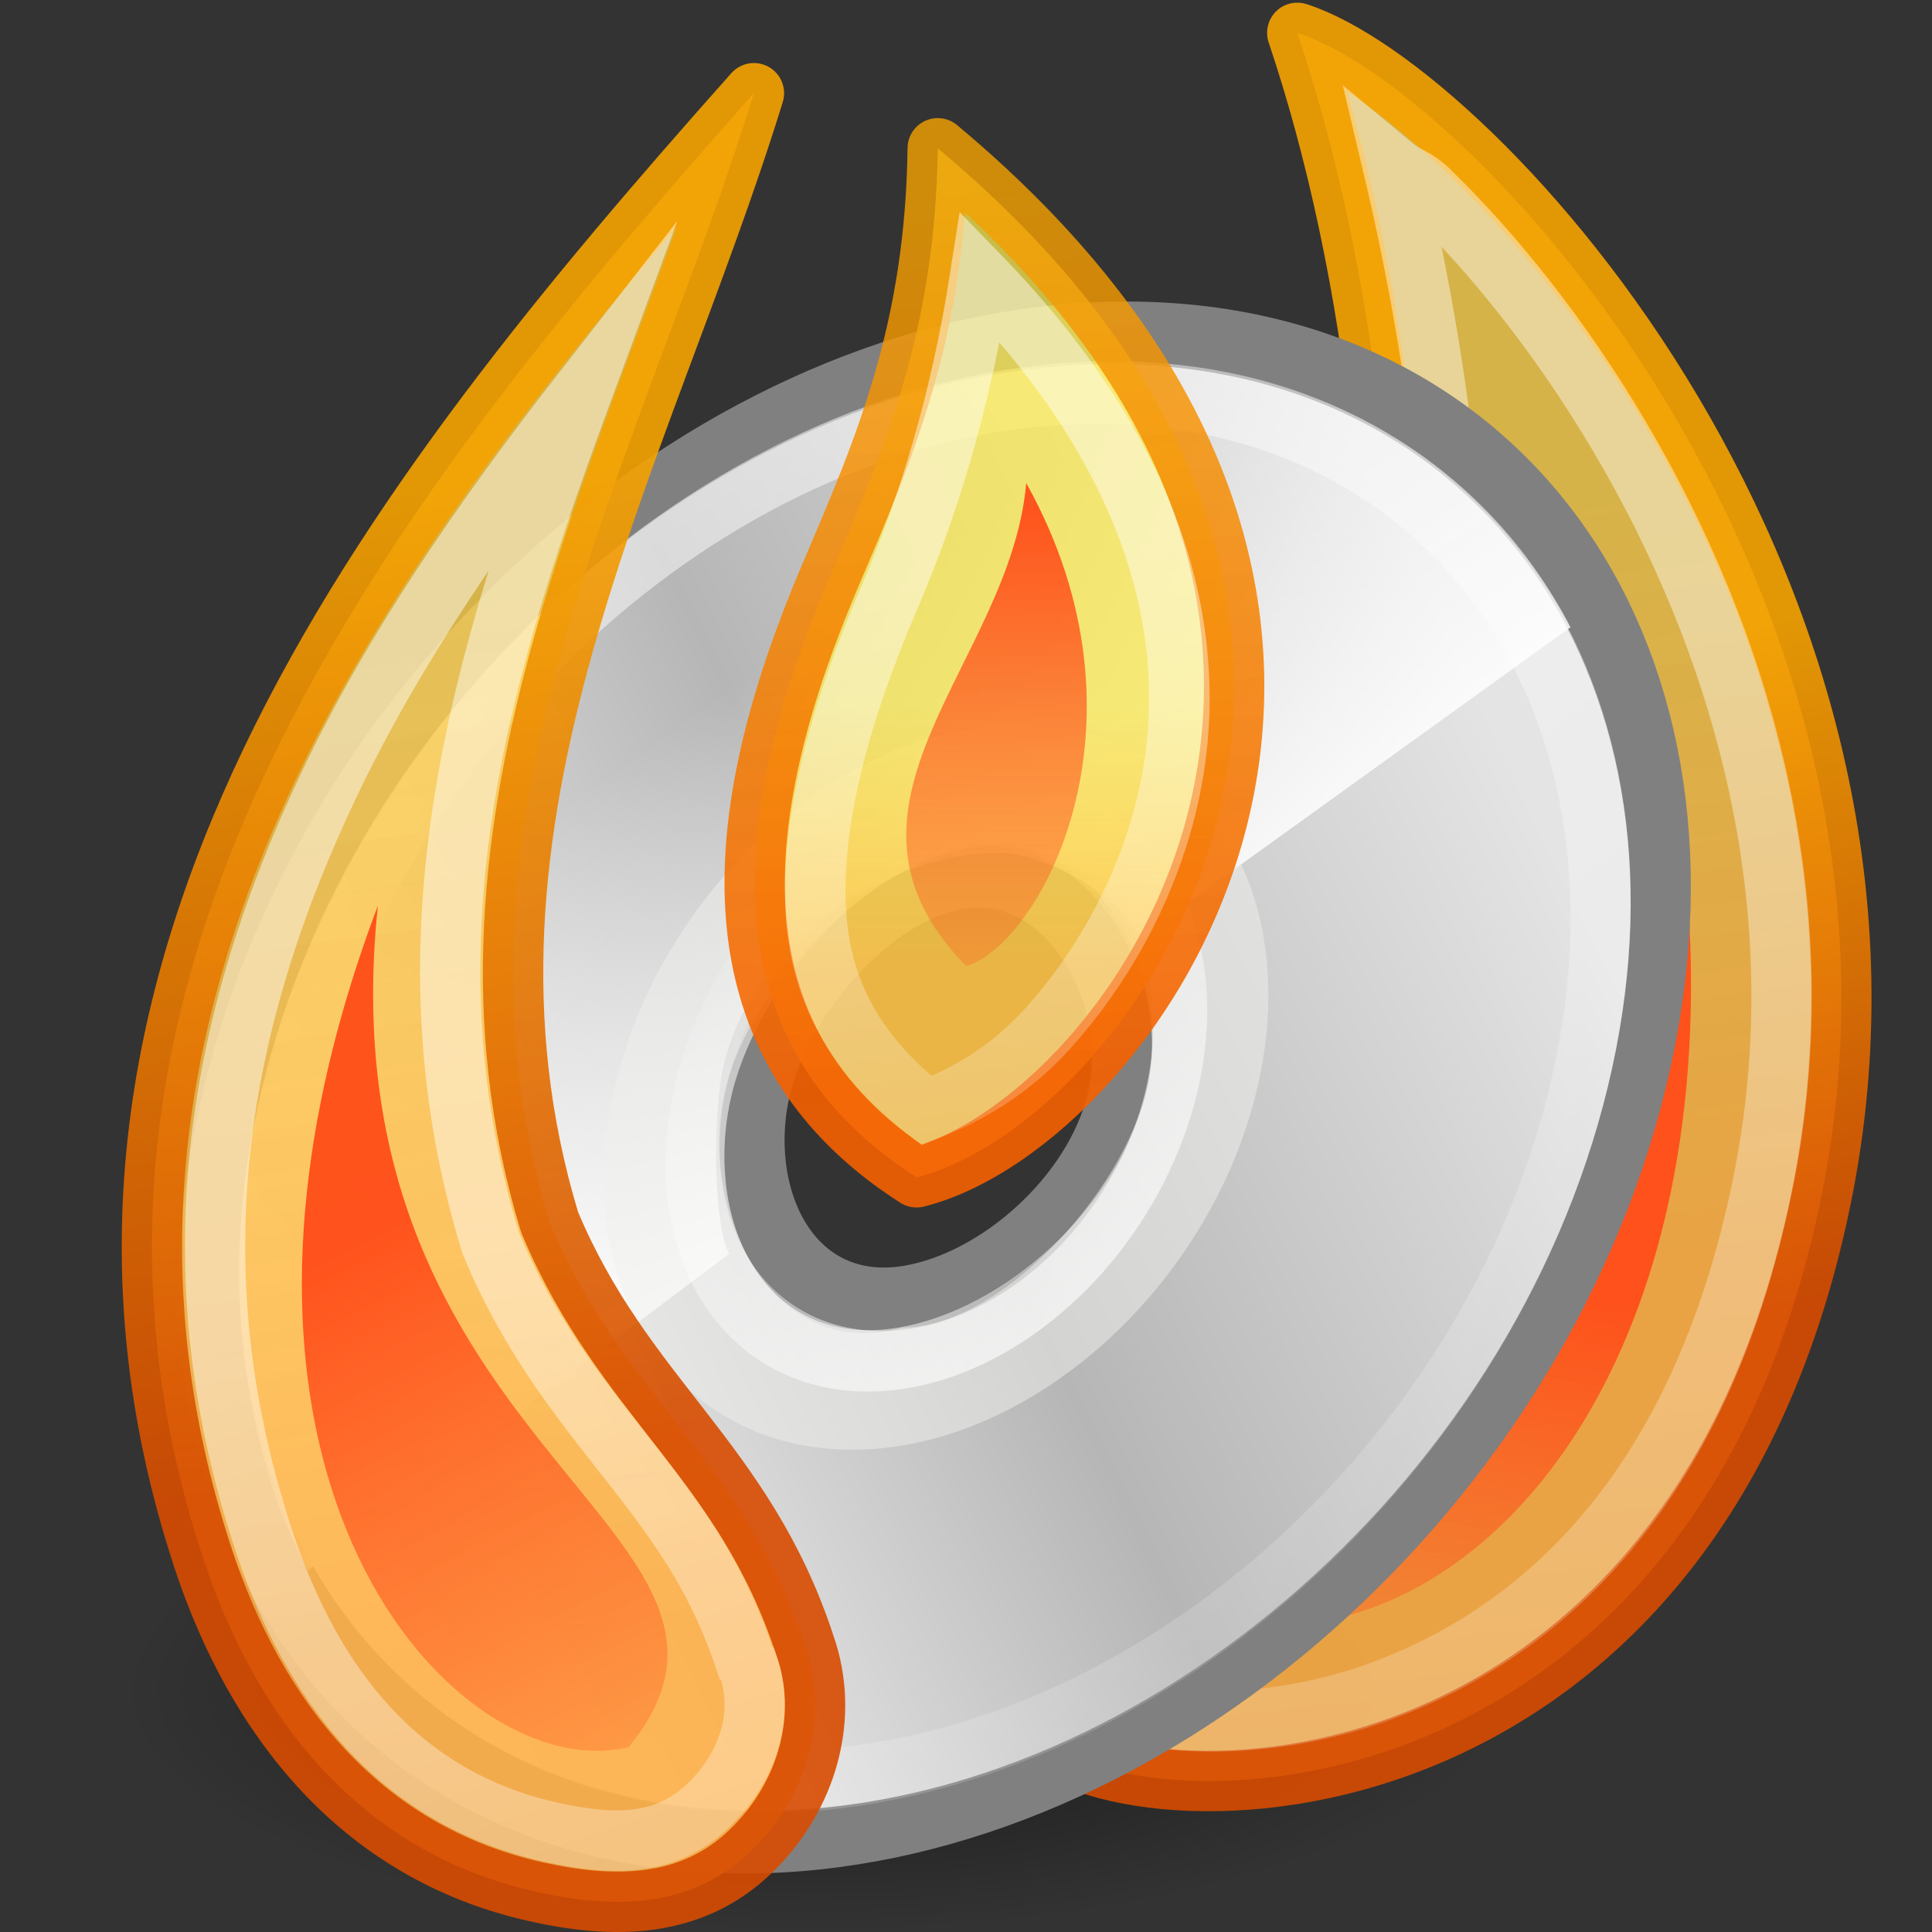 <?xml version="1.0" encoding="UTF-8" standalone="no"?>
<!-- Created with Inkscape (http://www.inkscape.org/) -->
<svg
   xmlns:dc="http://purl.org/dc/elements/1.1/"
   xmlns:cc="http://web.resource.org/cc/"
   xmlns:rdf="http://www.w3.org/1999/02/22-rdf-syntax-ns#"
   xmlns:svg="http://www.w3.org/2000/svg"
   xmlns="http://www.w3.org/2000/svg"
   xmlns:xlink="http://www.w3.org/1999/xlink"
   xmlns:sodipodi="http://sodipodi.sourceforge.net/DTD/sodipodi-0.dtd"
   xmlns:inkscape="http://www.inkscape.org/namespaces/inkscape"
   id="svg1975"
   sodipodi:version="0.32"
   inkscape:version="0.45"
   width="32"
   height="32"
   version="1.0"
   sodipodi:docbase="/home/ulisse/Desktop/Rejilla/32x32"
   sodipodi:docname="rejilla.svg"
   inkscape:output_extension="org.inkscape.output.svg.inkscape"
   sodipodi:modified="true">
  <rect width="100%" height="100%" fill="#333333" stroke="none"/>
  <defs
     id="defs1978">
    <linearGradient
       inkscape:collect="always"
       id="linearGradient3193">
      <stop
         style="stop-color:#ff4d19;stop-opacity:1;"
         offset="0"
         id="stop3195" />
      <stop
         style="stop-color:#ff4d19;stop-opacity:0.175"
         offset="1"
         id="stop3197" />
    </linearGradient>
    <linearGradient
       id="linearGradient3403"
       inkscape:collect="always">
      <stop
         id="stop3405"
         offset="0"
         style="stop-color:#f5a200;stop-opacity:0.89" />
      <stop
         id="stop3407"
         offset="1"
         style="stop-color:#f55f00;stop-opacity:1" />
    </linearGradient>
    <linearGradient
       id="linearGradient3349">
      <stop
         style="stop-color:#f5a200;stop-opacity:1"
         offset="0"
         id="stop3351" />
      <stop
         style="stop-color:#d74c00;stop-opacity:1;"
         offset="1"
         id="stop3353" />
    </linearGradient>
    <linearGradient
       id="linearGradient3343"
       inkscape:collect="always">
      <stop
         id="stop3345"
         offset="0"
         style="stop-color:#fce94f;stop-opacity:0.833" />
      <stop
         id="stop3347"
         offset="1"
         style="stop-color:#fec446;stop-opacity:1" />
    </linearGradient>
    <linearGradient
       inkscape:collect="always"
       id="linearGradient3321">
      <stop
         style="stop-color:#ffffff;stop-opacity:1;"
         offset="0"
         id="stop3323" />
      <stop
         style="stop-color:#ffffff;stop-opacity:0.169"
         offset="1"
         id="stop3325" />
    </linearGradient>
    <linearGradient
       id="linearGradient3297">
      <stop
         style="stop-color:#fcd04f;stop-opacity:0.906;"
         offset="0"
         id="stop3299" />
      <stop
         style="stop-color:#feaf46;stop-opacity:1;"
         offset="1"
         id="stop3301" />
    </linearGradient>
    <linearGradient
       id="linearGradient23419"
       inkscape:collect="always">
      <stop
         id="stop23421"
         offset="0"
         style="stop-color:#000000;stop-opacity:1;" />
      <stop
         id="stop23423"
         offset="1"
         style="stop-color:#000000;stop-opacity:0;" />
    </linearGradient>
    <linearGradient
       y2="34.307"
       x2="32.511"
       y1="11.188"
       x1="14.997"
       gradientUnits="userSpaceOnUse"
       id="aigrd1">
      <stop
         id="stop3034"
         style="stop-color:#EBEBEB"
         offset="0" />
      <stop
         id="stop3036"
         style="stop-color:#FFFFFF"
         offset="0.5" />
      <stop
         id="stop3038"
         style="stop-color:#EBEBEB"
         offset="1" />
    </linearGradient>
    <linearGradient
       y2="14.203"
       x2="35.391"
       y1="32.416"
       x1="12.274"
       gradientUnits="userSpaceOnUse"
       id="aigrd2">
      <stop
         id="stop3043"
         style="stop-color:#FBFBFB"
         offset="0" />
      <stop
         id="stop3045"
         style="stop-color:#B6B6B6"
         offset="0.5" />
      <stop
         id="stop3047"
         style="stop-color:#E4E4E4"
         offset="1" />
    </linearGradient>
    <linearGradient
       id="linearGradient6036"
       inkscape:collect="always">
      <stop
         id="stop6038"
         offset="0"
         style="stop-color:#ffffff;stop-opacity:1;" />
      <stop
         id="stop6040"
         offset="1"
         style="stop-color:#ffffff;stop-opacity:0;" />
    </linearGradient>
    <linearGradient
       id="linearGradient6028"
       inkscape:collect="always">
      <stop
         id="stop6030"
         offset="0"
         style="stop-color:#ffffff;stop-opacity:1;" />
      <stop
         id="stop6032"
         offset="1"
         style="stop-color:#ffffff;stop-opacity:0;" />
    </linearGradient>
    <linearGradient
       id="linearGradient4409"
       inkscape:collect="always">
      <stop
         id="stop4411"
         offset="0"
         style="stop-color:#ffffff;stop-opacity:1;" />
      <stop
         id="stop4413"
         offset="1"
         style="stop-color:#ffffff;stop-opacity:0;" />
    </linearGradient>
    <radialGradient
       inkscape:collect="always"
       xlink:href="#linearGradient23419"
       id="radialGradient3250"
       gradientUnits="userSpaceOnUse"
       gradientTransform="matrix(1,0,0,0.25,0,31.227)"
       cx="23.335"
       cy="41.636"
       fx="23.335"
       fy="41.636"
       r="22.627" />
    <linearGradient
       inkscape:collect="always"
       xlink:href="#aigrd1"
       id="linearGradient3276"
       gradientUnits="userSpaceOnUse"
       gradientTransform="matrix(1.19,0,0,1.19,-4.309,-3.833)"
       x1="14.997"
       y1="11.188"
       x2="32.511"
       y2="34.307" />
    <linearGradient
       inkscape:collect="always"
       xlink:href="#aigrd2"
       id="linearGradient3278"
       gradientUnits="userSpaceOnUse"
       gradientTransform="matrix(1.19,0,0,1.19,-4.309,-3.833)"
       x1="12.274"
       y1="32.416"
       x2="35.391"
       y2="14.203" />
    <linearGradient
       inkscape:collect="always"
       xlink:href="#linearGradient4409"
       id="linearGradient3280"
       gradientUnits="userSpaceOnUse"
       gradientTransform="matrix(0.997,0,3.8292024e-3,1.012,0.747,-0.205)"
       x1="25.986"
       y1="24.92"
       x2="15.889"
       y2="11.67" />
    <linearGradient
       inkscape:collect="always"
       xlink:href="#linearGradient6036"
       id="linearGradient3282"
       gradientUnits="userSpaceOnUse"
       gradientTransform="matrix(0.963,0,1.3711545e-3,0.969,0.805,-0.558)"
       x1="10.502"
       y1="3.61"
       x2="48.799"
       y2="54.698" />
    <linearGradient
       inkscape:collect="always"
       xlink:href="#linearGradient6028"
       id="linearGradient3284"
       gradientUnits="userSpaceOnUse"
       x1="28.703"
       y1="31.495"
       x2="17.743"
       y2="18.367" />
    <linearGradient
       inkscape:collect="always"
       xlink:href="#linearGradient3297"
       id="linearGradient3303"
       x1="8.346"
       y1="14.91"
       x2="11.766"
       y2="40.504"
       gradientUnits="userSpaceOnUse"
       gradientTransform="matrix(0.641,0,0,0.656,1.023,0.472)" />
    <linearGradient
       inkscape:collect="always"
       xlink:href="#linearGradient3321"
       id="linearGradient3327"
       x1="7.085"
       y1="20.983"
       x2="14.014"
       y2="42.131"
       gradientUnits="userSpaceOnUse" />
    <linearGradient
       inkscape:collect="always"
       xlink:href="#linearGradient3321"
       id="linearGradient3339"
       x1="22.804"
       y1="8.67"
       x2="24.452"
       y2="21.817"
       gradientUnits="userSpaceOnUse" />
    <linearGradient
       inkscape:collect="always"
       xlink:href="#linearGradient3343"
       id="linearGradient3341"
       x1="23.413"
       y1="17.026"
       x2="23.359"
       y2="23.209"
       gradientUnits="userSpaceOnUse"
       gradientTransform="matrix(0.662,0,0,0.682,0.317,0.113)" />
    <linearGradient
       inkscape:collect="always"
       xlink:href="#linearGradient3349"
       id="linearGradient3355"
       x1="12.702"
       y1="11.291"
       x2="16.148"
       y2="35.157"
       gradientUnits="userSpaceOnUse"
       gradientTransform="matrix(0.641,0,0,0.656,1.023,0.472)" />
    <linearGradient
       inkscape:collect="always"
       xlink:href="#linearGradient3403"
       id="linearGradient3363"
       x1="25.324"
       y1="4.3"
       x2="26.801"
       y2="26.192"
       gradientUnits="userSpaceOnUse"
       gradientTransform="matrix(0.662,0,0,0.682,0.317,0.113)" />
    <linearGradient
       inkscape:collect="always"
       xlink:href="#linearGradient3321"
       id="linearGradient3383"
       x1="35.673"
       y1="9.672"
       x2="38.559"
       y2="36.802"
       gradientUnits="userSpaceOnUse" />
    <linearGradient
       inkscape:collect="always"
       xlink:href="#linearGradient3349"
       id="linearGradient3391"
       x1="34.352"
       y1="17.268"
       x2="37.591"
       y2="33.675"
       gradientUnits="userSpaceOnUse"
       gradientTransform="matrix(0.653,0,0,0.66,0.766,0.171)" />
    <linearGradient
       inkscape:collect="always"
       xlink:href="#linearGradient3297"
       id="linearGradient3401"
       x1="38.884"
       y1="12.519"
       x2="41.335"
       y2="31.996"
       gradientUnits="userSpaceOnUse"
       gradientTransform="matrix(0.653,0,0,0.66,0.766,0.171)" />
    <linearGradient
       inkscape:collect="always"
       xlink:href="#linearGradient3193"
       id="linearGradient3199"
       x1="7.382"
       y1="29.752"
       x2="15.29"
       y2="45.574"
       gradientUnits="userSpaceOnUse"
       gradientTransform="matrix(0.606,0,0,0.636,1.381,1.592)" />
    <linearGradient
       inkscape:collect="always"
       xlink:href="#linearGradient3193"
       id="linearGradient3203"
       gradientUnits="userSpaceOnUse"
       x1="24.533"
       y1="6.263"
       x2="24.533"
       y2="31.618"
       gradientTransform="matrix(0.244,0,0,0.345,10.529,6.196)" />
    <linearGradient
       inkscape:collect="always"
       xlink:href="#linearGradient3193"
       id="linearGradient3209"
       gradientUnits="userSpaceOnUse"
       gradientTransform="matrix(0.322,0,0,0.324,13.696,17.571)"
       x1="24.533"
       y1="9.163"
       x2="20.236"
       y2="32.653" />
  </defs>
  <sodipodi:namedview
     inkscape:window-height="931"
     inkscape:window-width="1280"
     inkscape:pageshadow="2"
     inkscape:pageopacity="0.0"
     guidetolerance="10.0"
     gridtolerance="10.0"
     objecttolerance="10.0"
     borderopacity="0.4"
     bordercolor="#666666"
     pagecolor="#ffffff"
     id="base"
     inkscape:zoom="1"
     inkscape:cx="22.308925"
     inkscape:cy="13.769"
     inkscape:window-x="0"
     inkscape:window-y="23"
     inkscape:current-layer="svg1975"
     width="32px"
     height="32px"
     inkscape:showpageshadow="false"
     borderlayer="true"
     showgrid="false"
     gridspacingx="0.5px"
     gridspacingy="0.5px"
     gridempspacing="2" />
  <path
     transform="matrix(0.508,0,0,0.707,1.641,-1.441)"
     inkscape:r_cy="true"
     inkscape:r_cx="true"
     d="M 45.962 41.636 A 22.627 5.657 0 1 1  0.707,41.636 A 22.627 5.657 0 1 1  45.962 41.636 z"
     sodipodi:ry="5.6568542"
     sodipodi:rx="22.627417"
     sodipodi:cy="41.63604"
     sodipodi:cx="23.334524"
     id="path23417"
     style="opacity:0.55;color:#000000;fill:url(#radialGradient3250);fill-opacity:1;fill-rule:evenodd;stroke:none;stroke-width:2;stroke-linecap:butt;stroke-linejoin:miter;marker:none;marker-start:none;marker-mid:none;marker-end:none;stroke-miterlimit:4;stroke-dasharray:none;stroke-dashoffset:0;stroke-opacity:1;visibility:visible;display:inline;overflow:visible"
     sodipodi:type="arc" />
  <path
     style="opacity:0.9;fill:url(#linearGradient3401);fill-opacity:1;fill-rule:nonzero;stroke:url(#linearGradient3391);stroke-width:1;stroke-linecap:round;stroke-linejoin:round;stroke-miterlimit:4;stroke-dasharray:none;stroke-opacity:1"
     d="M 17,28.57 C 18.294,30.337 27.948,30.611 30.159,19.863 C 32.208,9.9 24.426,1.488 21.487,0.544 C 24.101,8.305 24.186,21.786 17,28.57 z "
     id="path1066"
     sodipodi:nodetypes="cscc" />
  <path
     style="opacity:0.958;fill:url(#linearGradient3209);fill-opacity:1;fill-rule:evenodd;stroke:none;stroke-width:1;stroke-linecap:round;stroke-linejoin:round;stroke-miterlimit:4;stroke-dasharray:none;stroke-opacity:1"
     d="M 27.965,14.989 C 27.632,17.789 17.478,24.432 20.932,26.941 C 24.722,27.002 28.455,22.547 27.965,14.989 z "
     id="path3207"
     sodipodi:nodetypes="ccc" />
  <path
     sodipodi:type="inkscape:offset"
     inkscape:radius="-1.0498953"
     inkscape:original="M 21.5 0.53125 C 24.114046 8.2918021 24.186419 21.77889 17 28.5625 C 18.294407 30.329862 27.945575 30.623087 30.15625 19.875 C 32.205428 9.9120863 24.438885 1.4751011 21.5 0.53125 z "
     xlink:href="#path1066"
     style="opacity:0.479;fill:none;fill-opacity:1;fill-rule:nonzero;stroke:url(#linearGradient3383);stroke-width:0.991;stroke-linecap:round;stroke-linejoin:miter;stroke-miterlimit:4;stroke-dasharray:none;stroke-opacity:0.905"
     id="path3365"
     inkscape:href="#path1066"
     d="M 23.062,2.906 C 23.927,6.552 24.428,10.725 23.969,15.031 C 23.451,19.886 21.809,24.623 18.656,28.188 C 18.926,28.297 18.948,28.362 19.406,28.406 C 20.363,28.498 21.604,28.405 22.875,27.938 C 25.417,27.002 28.081,24.733 29.125,19.656 C 30.085,14.988 28.736,10.65 26.781,7.344 C 25.804,5.69 24.695,4.323 23.656,3.312 C 23.411,3.074 23.297,3.101 23.062,2.906 z "
     transform="matrix(1.009,0,0,1.009,-0.198,-0.181)" />
  <g
     inkscape:label="Layer 1"
     id="layer1"
     transform="matrix(0.558,0,-0.146,0.6,5.401,3.813)">
    <path
       style="fill:url(#linearGradient3276);fill-rule:nonzero;stroke:none;stroke-miterlimit:4"
       d="M 24.262,2.833 C 12.715,2.833 3.429,12.119 3.429,23.667 C 3.429,35.214 12.715,44.5 24.262,44.5 C 35.81,44.5 45.096,35.214 45.096,23.667 C 45.096,12.119 35.81,2.833 24.262,2.833 L 24.262,2.833 z M 24.262,28.667 C 21.524,28.667 19.262,26.405 19.262,23.667 C 19.262,20.929 21.524,18.667 24.262,18.667 C 27.001,18.667 29.262,20.929 29.262,23.667 C 29.262,26.405 27.001,28.667 24.262,28.667 z "
       id="path3040"
       inkscape:r_cx="true"
       inkscape:r_cy="true" />
    <path
       style="fill:url(#linearGradient3278);fill-rule:nonzero;stroke:#808080;stroke-width:1.729;stroke-miterlimit:4;stroke-opacity:1"
       d="M 24.262,2.833 C 12.715,2.833 3.429,12.119 3.429,23.667 C 3.429,35.214 12.715,44.5 24.262,44.5 C 35.81,44.5 45.096,35.214 45.096,23.667 C 45.096,12.119 35.81,2.833 24.262,2.833 L 24.262,2.833 z M 24.772,29.441 C 21.294,30.006 18.984,26.436 19.156,23.538 C 19.317,20.838 21.535,17.837 24.273,17.837 C 27.011,17.837 29.708,21.104 29.708,23.842 C 29.708,26.58 27.356,29.02 24.772,29.441 z "
       id="path3049"
       inkscape:r_cx="true"
       inkscape:r_cy="true"
       sodipodi:nodetypes="cssscccssss" />
    <path
       sodipodi:nodetypes="csccssccsc"
       id="path3531"
       d="M 23.601,3.652 C 12.874,4.062 4.397,12.975 4.438,23.966 C 4.457,28.948 6.216,33.476 9.14,37.001 L 19.358,28.256 C 18.636,27.403 17.834,24.236 17.829,23.039 C 17.816,19.61 21.196,17.187 24.449,17.187 C 25.928,17.187 28.39,18.421 29.279,19.506 L 39.806,10.961 C 36.126,6.486 30.563,3.652 24.351,3.652 C 24.091,3.652 23.858,3.642 23.601,3.652 z "
       style="fill:url(#linearGradient3280);fill-opacity:1;fill-rule:nonzero;stroke:none;stroke-miterlimit:4;stroke-opacity:1" />
    <path
       style="opacity:0.511;fill:#eeeeec;fill-rule:nonzero;stroke:none;stroke-miterlimit:4"
       d="M 24.175,13.653 C 18.848,13.653 14.691,18.202 14.758,23.659 C 14.826,29.247 19.216,33.665 24.419,33.665 C 29.746,33.665 33.902,29.117 33.836,23.659 C 33.768,18.072 29.378,13.653 24.175,13.653 L 24.175,13.653 z M 25.028,30.296 C 21.345,31.322 17.995,26.881 18.054,23.622 C 18.108,20.64 21.115,16.875 24.397,17.022 C 27.277,17.151 30.533,20.671 30.57,23.659 C 30.606,26.648 27.878,30.296 25.028,30.296 z "
       id="path3051"
       inkscape:r_cx="true"
       inkscape:r_cy="true"
       sodipodi:nodetypes="cssscccsssc" />
    <path
       sodipodi:nodetypes="cccccc"
       id="path5264"
       d="M 24.27,4.481 C 13.697,4.481 5.208,13.029 5.223,23.659 C 5.238,34.289 13.751,42.837 24.324,42.837 C 34.897,42.837 43.386,34.289 43.371,23.659 C 43.356,13.029 34.842,4.481 24.27,4.481 L 24.27,4.481 z "
       style="opacity:0.546;fill:none;fill-rule:nonzero;stroke:url(#linearGradient3282);stroke-width:1.729;stroke-miterlimit:4;stroke-opacity:1"
       inkscape:r_cx="true"
       inkscape:r_cy="true" />
    <path
       transform="matrix(1.148,0,2.4167216e-2,1.24,-4.199,-7.254)"
       d="M 30.406 24.931 A 6.099 6.099 0 1 1  18.208,24.931 A 6.099 6.099 0 1 1  30.406 24.931 z"
       sodipodi:ry="6.0987959"
       sodipodi:rx="6.0987959"
       sodipodi:cy="24.930641"
       sodipodi:cx="24.306795"
       id="path6026"
       style="opacity:0.672;color:#000000;fill:none;fill-opacity:0.316;fill-rule:nonzero;stroke:url(#linearGradient3284);stroke-width:1.349;stroke-linecap:butt;stroke-linejoin:miter;marker:none;marker-start:none;marker-mid:none;marker-end:none;stroke-miterlimit:4;stroke-dashoffset:0;stroke-opacity:1;visibility:visible;display:inline;overflow:visible"
       sodipodi:type="arc"
       inkscape:r_cx="true"
       inkscape:r_cy="true" />
  </g>
  <path
     style="opacity:0.9;fill:url(#linearGradient3341);fill-opacity:1;fill-rule:evenodd;stroke:url(#linearGradient3363);stroke-width:1;stroke-linecap:round;stroke-linejoin:round;stroke-miterlimit:4;stroke-dasharray:none;stroke-opacity:1"
     d="M 15.532,2.456 C 15.492,5.473 14.659,7.41 13.768,9.494 C 12.154,13.268 11.563,17.19 15.181,19.5 C 18.761,18.605 24.791,10.183 15.532,2.456 z "
     id="path1067"
     sodipodi:nodetypes="cscc" />
  <path
     style="opacity:0.9;fill:url(#linearGradient3303);fill-opacity:1;fill-rule:nonzero;stroke:url(#linearGradient3355);stroke-width:1;stroke-linecap:square;stroke-linejoin:round;stroke-miterlimit:4;stroke-dasharray:none;stroke-opacity:1"
     d="M 9.103,20.243 C 10.324,23.157 12.328,24.19 13.329,27.246 C 13.75,28.437 13.371,29.765 12.427,30.671 C 11.44,31.617 10.161,31.622 8.867,31.331 C 5.946,30.674 4.23,28.436 3.364,25.81 C 0.202,16.221 6.474,8.303 12.487,1.544 C 10.623,7.577 7.08,13.566 9.103,20.243 z "
     id="path1064"
     sodipodi:nodetypes="ccssscc" />
  <path
     sodipodi:type="inkscape:offset"
     inkscape:radius="-0.97398376"
     inkscape:original="M 15.53125 2.46875 C 15.491033 5.4858436 14.672706 7.4159231 13.78125 9.5 C 12.166984 13.273881 11.570031 17.189909 15.1875 19.5 C 18.768098 18.60512 24.790239 10.195592 15.53125 2.46875 z "
     xlink:href="#path1067"
     style="opacity:0.479;fill:none;fill-opacity:1;fill-rule:evenodd;stroke:url(#linearGradient3339);stroke-width:0.99;stroke-linecap:butt;stroke-linejoin:miter;stroke-miterlimit:4;stroke-dasharray:none;stroke-opacity:1"
     id="path3329"
     inkscape:href="#path1067"
     d="M 16.188,4.562 C 15.874,6.588 15.353,8.319 14.688,9.875 C 13.911,11.69 13.413,13.507 13.5,15 C 13.576,16.311 14.138,17.356 15.312,18.281 C 15.904,18.039 16.622,17.68 17.312,16.906 C 18.136,15.983 18.863,14.733 19.219,13.312 C 19.842,10.82 19.275,7.762 16.188,4.562 z "
     transform="matrix(1.013,0,0,1.007,-0.163,-1.1280928e-2)" />
  <path
     sodipodi:type="inkscape:offset"
     inkscape:radius="-1.0358722"
     inkscape:original="M 12.5 1.53125 C 6.4864858 8.2899406 0.21353711 16.223678 3.375 25.8125 C 4.2408926 28.438781 5.953766 30.686935 8.875 31.34375 C 10.16857 31.634597 11.451128 31.602405 12.4375 30.65625 C 13.381491 29.750747 13.764955 28.44099 13.34375 27.25 C 12.342845 24.193864 10.314215 23.163624 9.09375 20.25 C 7.070248 13.572626 10.635699 7.5643548 12.5 1.53125 z "
     xlink:href="#path1064"
     style="fill:none;fill-opacity:1;fill-rule:nonzero;stroke:url(#linearGradient3327);stroke-width:0.998;stroke-linecap:square;stroke-linejoin:miter;stroke-miterlimit:7;stroke-dasharray:none;stroke-opacity:1;opacity:0.479"
     id="path3293"
     inkscape:href="#path1064"
     d="M 9.625,6.594 C 8.003,8.666 6.508,10.822 5.438,13.062 C 3.592,16.924 2.853,20.98 4.344,25.5 C 5.137,27.907 6.582,29.779 9.094,30.344 C 10.228,30.599 11.048,30.55 11.719,29.906 C 12.404,29.249 12.651,28.373 12.375,27.594 C 12.364,27.584 12.354,27.573 12.344,27.562 C 11.897,26.198 11.274,25.334 10.5,24.344 C 9.726,23.354 8.797,22.262 8.125,20.656 C 8.113,20.626 8.103,20.594 8.094,20.562 C 6.558,15.494 8.012,10.947 9.625,6.594 z "
     transform="matrix(1,0,0,1.004,1.4314019e-2,-0.123)" />
  <path
     style="opacity:0.958;fill:url(#linearGradient3199);fill-opacity:1;fill-rule:evenodd;stroke:none;stroke-width:1px;stroke-linecap:butt;stroke-linejoin:miter;stroke-opacity:1"
     d="M 6.259,15 C 2.677,24.487 7.591,29.629 10.413,28.938 C 13.332,25.354 5.307,24.068 6.259,15 z "
     id="path2220"
     sodipodi:nodetypes="ccc" />
  <path
     style="opacity:0.958;fill:url(#linearGradient3203);fill-opacity:1;fill-rule:evenodd;stroke:none;stroke-width:1;stroke-linecap:round;stroke-linejoin:round;stroke-miterlimit:4;stroke-dasharray:none;stroke-opacity:1"
     d="M 16.997,8 C 16.744,10.983 13.388,13.327 16,16 C 17.191,15.677 19.239,12.019 16.997,8 z "
     id="path3201"
     sodipodi:nodetypes="ccc" />
</svg>
